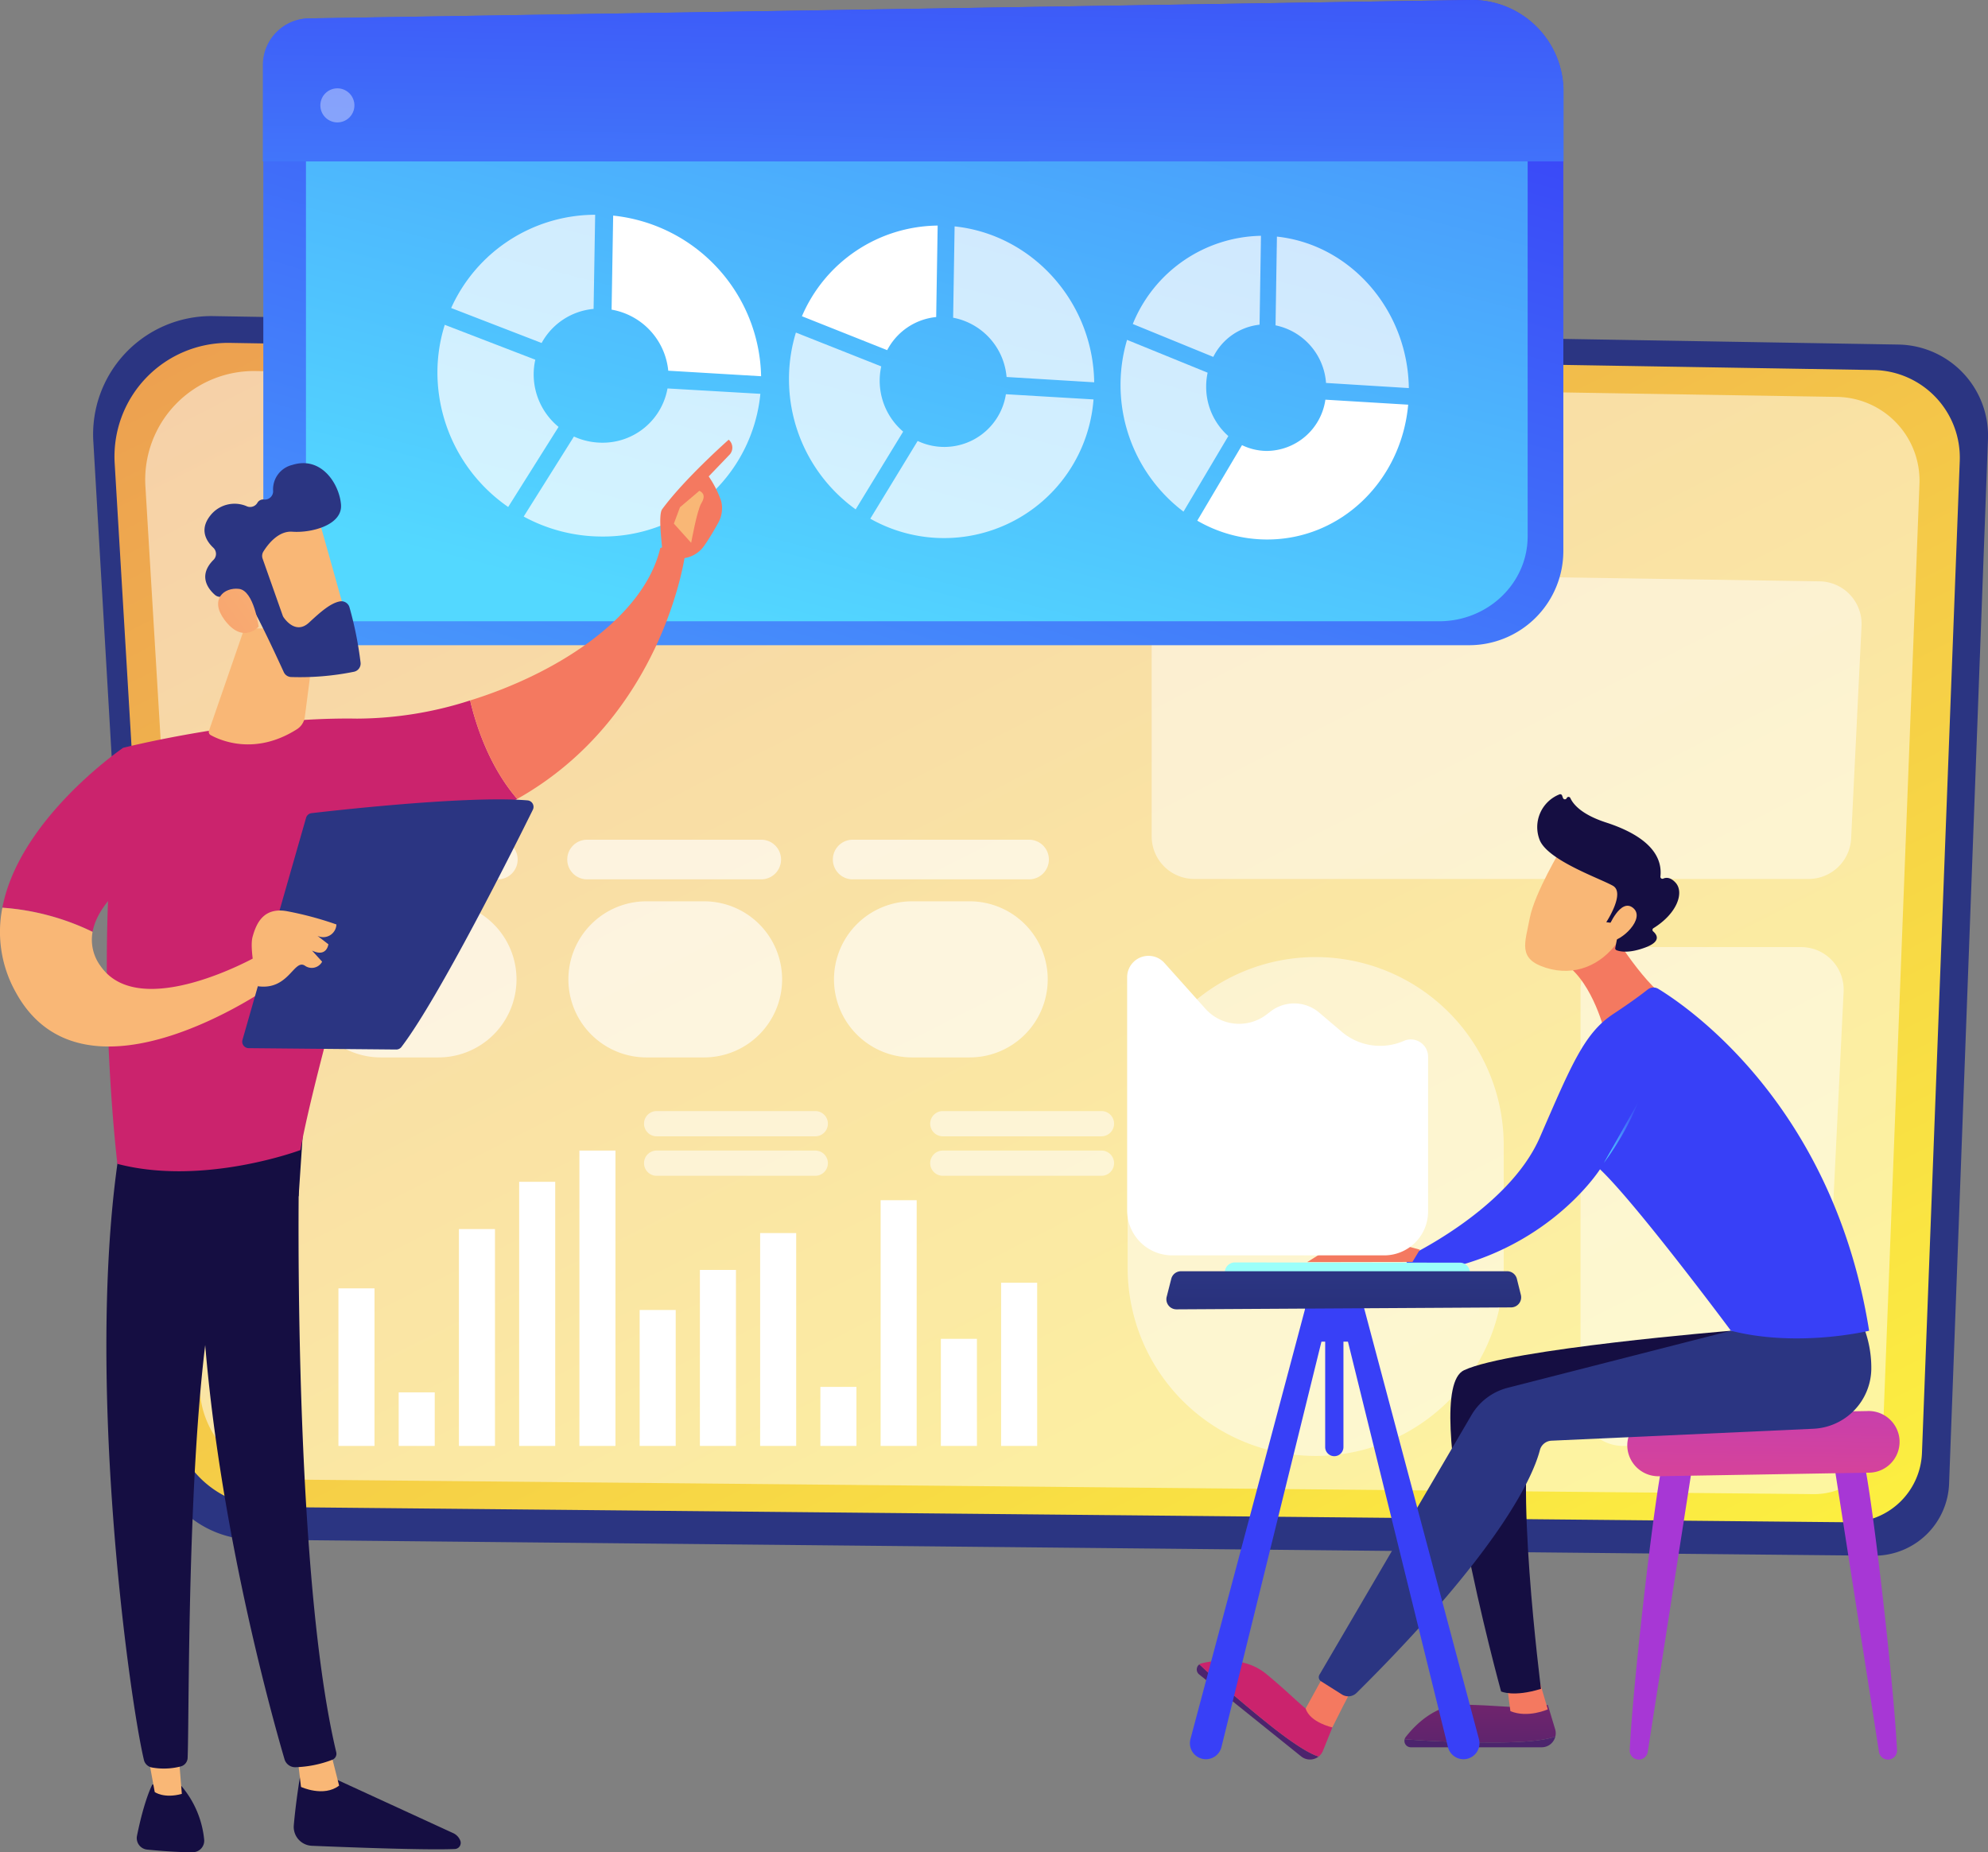 <svg xmlns="http://www.w3.org/2000/svg" xmlns:xlink="http://www.w3.org/1999/xlink" width="320.915" height="299" viewBox="0 0 320.915 299">
  <rect x="0" y="0" width="320.915" height="299" fill="#808080" stroke="none"/>
  <defs>
    <linearGradient id="linear-gradient" x1="-2.273" y1="0.025" x2="-3.061" y2="0.942" gradientUnits="objectBoundingBox">
      <stop offset="0" stop-color="#2b3582"/>
      <stop offset="1" stop-color="#150e42"/>
    </linearGradient>
    <linearGradient id="linear-gradient-2" x1="0.991" y1="1.099" x2="-0.987" y2="-1.381" gradientUnits="objectBoundingBox">
      <stop offset="0" stop-color="#fdf53f"/>
      <stop offset="1" stop-color="#d93c65"/>
    </linearGradient>
    <linearGradient id="linear-gradient-3" x1="-0.322" y1="1.88" x2="0.81" y2="-0.028" gradientUnits="objectBoundingBox">
      <stop offset="0" stop-color="#53d8ff"/>
      <stop offset="1" stop-color="#3840f7"/>
    </linearGradient>
    <linearGradient id="linear-gradient-4" x1="0.244" y1="0.967" x2="1.463" y2="-1.283" xlink:href="#linear-gradient-3"/>
    <linearGradient id="linear-gradient-5" x1="-0.142" y1="4.967" x2="0.746" y2="-1.023" xlink:href="#linear-gradient-3"/>
    <linearGradient id="linear-gradient-6" x1="26.744" y1="-0.484" x2="23.908" y2="6.012" xlink:href="#linear-gradient"/>
    <linearGradient id="linear-gradient-7" x1="102.463" y1="0.5" x2="103.463" y2="0.5" gradientUnits="objectBoundingBox">
      <stop offset="0" stop-color="#f9b776"/>
      <stop offset="1" stop-color="#f47960"/>
    </linearGradient>
    <linearGradient id="linear-gradient-8" x1="33.079" y1="0.031" x2="30.181" y2="0.887" xlink:href="#linear-gradient"/>
    <linearGradient id="linear-gradient-9" x1="66.947" y1="-2.223" x2="59.929" y2="5.384" xlink:href="#linear-gradient"/>
    <linearGradient id="linear-gradient-10" x1="118.672" y1="0.5" x2="119.672" y2="0.5" xlink:href="#linear-gradient-7"/>
    <linearGradient id="linear-gradient-11" x1="23.397" y1="-0.035" x2="21.356" y2="0.806" xlink:href="#linear-gradient"/>
    <linearGradient id="linear-gradient-12" x1="10.362" y1="0.775" x2="11.974" y2="-0.237" gradientUnits="objectBoundingBox">
      <stop offset="0" stop-color="#cb236d"/>
      <stop offset="1" stop-color="#4c246d"/>
    </linearGradient>
    <linearGradient id="linear-gradient-13" x1="-11.839" y1="-0.492" x2="-11.494" y2="0.348" xlink:href="#linear-gradient-7"/>
    <linearGradient id="linear-gradient-14" x1="-38.805" y1="0.04" x2="-37.776" y2="1.767" xlink:href="#linear-gradient-7"/>
    <linearGradient id="linear-gradient-15" x1="-92.426" y1="1.716" x2="-94.302" y2="-0.451" xlink:href="#linear-gradient-7"/>
    <linearGradient id="linear-gradient-16" x1="26.125" y1="1.066" x2="30.173" y2="-1.521" xlink:href="#linear-gradient-12"/>
    <linearGradient id="linear-gradient-17" x1="15.848" y1="0.5" x2="16.848" y2="0.5" xlink:href="#linear-gradient-7"/>
    <linearGradient id="linear-gradient-18" x1="15.177" y1="-0.062" x2="15.69" y2="2.428" xlink:href="#linear-gradient"/>
    <linearGradient id="linear-gradient-19" x1="50.87" y1="0.5" x2="51.87" y2="0.5" xlink:href="#linear-gradient-7"/>
    <linearGradient id="linear-gradient-20" x1="40.085" y1="0.5" x2="41.085" y2="0.5" xlink:href="#linear-gradient-7"/>
    <linearGradient id="linear-gradient-21" x1="16.424" y1="22.848" x2="15.207" y2="24.143" xlink:href="#linear-gradient-7"/>
    <linearGradient id="linear-gradient-22" x1="11.336" y1="15.274" x2="12.38" y2="15.274" xlink:href="#linear-gradient"/>
    <linearGradient id="linear-gradient-23" x1="2.181" y1="-0.829" x2="-4.854" y2="4.854" xlink:href="#linear-gradient-7"/>
    <linearGradient id="linear-gradient-24" x1="-96.117" y1="-0.13" x2="-99.504" y2="1.467" gradientUnits="objectBoundingBox">
      <stop offset="0" stop-color="#a737d5"/>
      <stop offset="1" stop-color="#ef497a"/>
    </linearGradient>
    <linearGradient id="linear-gradient-25" x1="-90.086" y1="0.127" x2="-93.473" y2="1.724" xlink:href="#linear-gradient-24"/>
    <linearGradient id="linear-gradient-26" x1="0.683" y1="-2.467" x2="0.353" y2="2.884" xlink:href="#linear-gradient-24"/>
    <linearGradient id="linear-gradient-27" x1="-35.794" y1="0.5" x2="-34.794" y2="0.5" xlink:href="#linear-gradient-12"/>
    <linearGradient id="linear-gradient-28" x1="-34.99" y1="-6.693" x2="-35.263" y2="0.843" xlink:href="#linear-gradient-12"/>
    <linearGradient id="linear-gradient-29" x1="-134.617" y1="0.5" x2="-133.617" y2="0.5" xlink:href="#linear-gradient-7"/>
    <linearGradient id="linear-gradient-30" x1="-40.686" y1="0.5" x2="-39.686" y2="0.5" xlink:href="#linear-gradient-12"/>
    <linearGradient id="linear-gradient-31" x1="-36.667" y1="-1.867" x2="-36.977" y2="1.1" xlink:href="#linear-gradient-12"/>
    <linearGradient id="linear-gradient-32" x1="-17.529" y1="0.5" x2="-16.529" y2="0.5" xlink:href="#linear-gradient"/>
    <linearGradient id="linear-gradient-33" x1="-104.661" y1="0.5" x2="-103.661" y2="0.5" xlink:href="#linear-gradient-7"/>
    <linearGradient id="linear-gradient-34" x1="-9.486" y1="0.132" x2="-10.128" y2="1.227" xlink:href="#linear-gradient"/>
    <linearGradient id="linear-gradient-35" x1="-54.705" y1="0.85" x2="-54.471" y2="0.282" xlink:href="#linear-gradient-7"/>
    <linearGradient id="linear-gradient-36" x1="-12" y1="0.465" x2="-11.43" y2="1.703" xlink:href="#linear-gradient-3"/>
    <linearGradient id="linear-gradient-37" x1="0" y1="0.5" x2="1" y2="0.5" xlink:href="#linear-gradient-3"/>
    <linearGradient id="linear-gradient-38" x1="-45.906" y1="0.5" x2="-44.906" y2="0.5" xlink:href="#linear-gradient-7"/>
    <linearGradient id="linear-gradient-39" x1="-35.533" y1="-1.639" x2="-36.574" y2="-0.888" xlink:href="#linear-gradient-7"/>
    <linearGradient id="linear-gradient-40" x1="-29.683" y1="-1.403" x2="-28.914" y2="-0.51" xlink:href="#linear-gradient"/>
    <linearGradient id="linear-gradient-41" x1="-149.534" y1="-7.888" x2="-153.811" y2="-5.279" xlink:href="#linear-gradient-7"/>
    <linearGradient id="linear-gradient-42" x1="68.502" y1="-880.211" x2="67.273" y2="-865.879" gradientUnits="objectBoundingBox">
      <stop offset="0" stop-color="#9cfffb"/>
      <stop offset="1" stop-color="#9bfffa"/>
    </linearGradient>
    <linearGradient id="linear-gradient-43" x1="-38.241" y1="1.062" x2="-38.076" y2="2.201" xlink:href="#linear-gradient-3"/>
    <linearGradient id="linear-gradient-44" x1="-35.972" y1="1.048" x2="-35.806" y2="2.187" xlink:href="#linear-gradient-3"/>
    <linearGradient id="linear-gradient-45" x1="-86.628" y1="2.889" x2="-86.243" y2="5.941" xlink:href="#linear-gradient-3"/>
    <linearGradient id="linear-gradient-46" x1="-13.949" y1="-0.055" x2="-14.066" y2="7.991" xlink:href="#linear-gradient"/>
  </defs>
  <g id="Grupo_38316" data-name="Grupo 38316" transform="translate(-456.671 -649.325)">
    <g id="Grupo_38295" data-name="Grupo 38295" transform="translate(471.715 700.343)">
      <g id="Grupo_38289" data-name="Grupo 38289" transform="translate(0 0)">
        <path id="Trazado_82533" data-name="Trazado 82533" d="M879.363,1098.533l-272.435-4.6a19.092,19.092,0,0,0-19.12,20.432l9.377,161.262a16.61,16.61,0,0,0,16.249,15.825l261.876,2.59a12.079,12.079,0,0,0,12.059-11.768l6.266-168.307A14.719,14.719,0,0,0,879.363,1098.533Z" transform="translate(-587.774 -1093.927)" fill="url(#linear-gradient)"/>
        <path id="Trazado_82534" data-name="Trazado 82534" d="M901.681,1136.062l-265.325-4.38a18.351,18.351,0,0,0-18.621,19.439l9.133,153.426a16.008,16.008,0,0,0,15.825,15.056l255.041,2.464a11.64,11.64,0,0,0,11.744-11.2l6.1-160.128A14.143,14.143,0,0,0,901.681,1136.062Z" transform="translate(-614.267 -1127.348)" fill="url(#linear-gradient-2)"/>
      </g>
      <path id="Trazado_82535" data-name="Trazado 82535" d="M933.91,1175.476l-255.118-4.171a17.552,17.552,0,0,0-17.9,18.51l8.781,146.1a15.327,15.327,0,0,0,15.216,14.337l245.23,2.346a11.145,11.145,0,0,0,11.292-10.661l5.867-152.48A13.524,13.524,0,0,0,933.91,1175.476Z" transform="translate(-652.469 -1162.424)" fill="#fff" opacity="0.5"/>
      <g id="Grupo_38294" data-name="Grupo 38294" transform="translate(33.833 41.269)">
        <g id="Grupo_38290" data-name="Grupo 38290" transform="translate(133.154)" opacity="0.49">
          <path id="Trazado_82536" data-name="Trazado 82536" d="M2686.984,1981.679h28.737a6.87,6.87,0,0,1,6.862,7.206l-3.27,66.787a6.87,6.87,0,0,1-6.862,6.534h-25.467a6.87,6.87,0,0,1-6.87-6.87v-66.787A6.87,6.87,0,0,1,2686.984,1981.679Z" transform="translate(-2607.006 -1921.079)" fill="#fff"/>
          <path id="Trazado_82537" data-name="Trazado 82537" d="M2083.8,1453.572l100.855,1.558a6.87,6.87,0,0,1,6.756,7.205l-1.679,34.3a6.871,6.871,0,0,1-6.862,6.534h-99.176a6.87,6.87,0,0,1-6.87-6.87v-35.854A6.87,6.87,0,0,1,2083.8,1453.572Z" transform="translate(-2072.943 -1453.571)" fill="#fff"/>
          <path id="Rectángulo_32476" data-name="Rectángulo 32476" d="M30.354,0h0A30.353,30.353,0,0,1,60.707,30.353V50.174A30.353,30.353,0,0,1,30.354,80.527h0A30.353,30.353,0,0,1,0,50.174V30.354A30.354,30.354,0,0,1,30.354,0Z" transform="translate(0 62.213)" fill="#fff"/>
        </g>
        <g id="Grupo_38292" data-name="Grupo 38292" transform="translate(0 43.27)">
          <g id="Grupo_38291" data-name="Grupo 38291" opacity="0.64">
            <path id="Trazado_82538" data-name="Trazado 82538" d="M1633.108,1830.657h28.114a3.2,3.2,0,1,1,0,6.39h-28.114a3.2,3.2,0,1,1,0-6.39Z" transform="translate(-1544.161 -1830.657)" fill="#fff"/>
            <path id="Trazado_82539" data-name="Trazado 82539" d="M1259.462,1830.657h28.113a3.2,3.2,0,0,1,0,6.39h-28.113a3.2,3.2,0,1,1,0-6.39Z" transform="translate(-1213.391 -1830.657)" fill="#fff"/>
            <path id="Trazado_82540" data-name="Trazado 82540" d="M913.929,1837.047H885.815a3.2,3.2,0,0,1,0-6.39h28.114a3.2,3.2,0,1,1,0,6.39Z" transform="translate(-882.62 -1830.657)" fill="#fff"/>
            <path id="Rectángulo_32477" data-name="Rectángulo 32477" d="M12.6,0h9.3A12.6,12.6,0,0,1,34.5,12.6v0a12.6,12.6,0,0,1-12.6,12.6H12.6A12.6,12.6,0,0,1,0,12.6v0A12.6,12.6,0,0,1,12.6,0Z" transform="translate(85.752 9.94)" fill="#fff"/>
            <path id="Rectángulo_32478" data-name="Rectángulo 32478" d="M12.6,0h9.3A12.6,12.6,0,0,1,34.5,12.6v0a12.6,12.6,0,0,1-12.6,12.6H12.6A12.6,12.6,0,0,1,0,12.6v0A12.6,12.6,0,0,1,12.6,0Z" transform="translate(42.876 9.94)" fill="#fff"/>
            <path id="Rectángulo_32479" data-name="Rectángulo 32479" d="M12.6,0h9.3A12.6,12.6,0,0,1,34.5,12.6v0a12.6,12.6,0,0,1-12.6,12.6H12.6A12.6,12.6,0,0,1,0,12.6v0A12.6,12.6,0,0,1,12.6,0Z" transform="translate(0 9.94)" fill="#fff"/>
          </g>
        </g>
        <g id="Grupo_38293" data-name="Grupo 38293" transform="translate(5.756 93.445)">
          <rect id="Rectángulo_32480" data-name="Rectángulo 32480" width="5.82" height="26.342" transform="translate(112.792 47.682) rotate(180)" fill="#fff"/>
          <rect id="Rectángulo_32481" data-name="Rectángulo 32481" width="5.82" height="17.289" transform="translate(103.068 47.682) rotate(180)" fill="#fff"/>
          <rect id="Rectángulo_32482" data-name="Rectángulo 32482" width="5.82" height="39.664" transform="translate(93.343 47.682) rotate(180)" fill="#fff"/>
          <rect id="Rectángulo_32483" data-name="Rectángulo 32483" width="5.82" height="9.529" transform="translate(83.618 47.682) rotate(180)" fill="#fff"/>
          <rect id="Rectángulo_32484" data-name="Rectángulo 32484" width="5.82" height="34.361" transform="translate(73.893 47.682) rotate(180)" fill="#fff"/>
          <rect id="Rectángulo_32485" data-name="Rectángulo 32485" width="5.82" height="28.412" transform="translate(64.169 47.682) rotate(180)" fill="#fff"/>
          <rect id="Rectángulo_32486" data-name="Rectángulo 32486" width="5.82" height="21.945" transform="translate(54.444 47.682) rotate(180)" fill="#fff"/>
          <rect id="Rectángulo_32487" data-name="Rectángulo 32487" width="5.82" height="47.682" transform="translate(44.719 47.682) rotate(180)" fill="#fff"/>
          <rect id="Rectángulo_32488" data-name="Rectángulo 32488" width="5.82" height="42.638" transform="translate(34.994 47.682) rotate(180)" fill="#fff"/>
          <rect id="Rectángulo_32489" data-name="Rectángulo 32489" width="5.82" height="35.007" transform="translate(25.27 47.682) rotate(180)" fill="#fff"/>
          <rect id="Rectángulo_32490" data-name="Rectángulo 32490" width="5.82" height="8.644" transform="translate(15.545 47.682) rotate(180)" fill="#fff"/>
          <rect id="Rectángulo_32491" data-name="Rectángulo 32491" width="5.82" height="25.437" transform="translate(5.82 47.682) rotate(180)" fill="#fff"/>
        </g>
        <path id="Trazado_82541" data-name="Trazado 82541" d="M1767.293,2267.908H1792.9a2.037,2.037,0,1,1,0,4.074h-25.608a2.037,2.037,0,1,1,0-4.074Z" transform="translate(-1663.974 -2174.463)" fill="#fff" opacity="0.54"/>
        <path id="Trazado_82542" data-name="Trazado 82542" d="M1767.293,2212.359H1792.9a2.037,2.037,0,1,1,0,4.074h-25.608a2.037,2.037,0,1,1,0-4.074Z" transform="translate(-1663.974 -2125.288)" fill="#fff" opacity="0.54"/>
        <path id="Trazado_82543" data-name="Trazado 82543" d="M1364.689,2267.908H1390.3a2.037,2.037,0,0,1,0,4.074h-25.608a2.037,2.037,0,1,1,0-4.074Z" transform="translate(-1307.569 -2174.463)" fill="#fff" opacity="0.54"/>
        <path id="Trazado_82544" data-name="Trazado 82544" d="M1364.689,2212.359H1390.3a2.037,2.037,0,0,1,0,4.074h-25.608a2.037,2.037,0,1,1,0-4.074Z" transform="translate(-1307.569 -2125.288)" fill="#fff" opacity="0.54"/>
      </g>
    </g>
    <g id="Grupo_38301" data-name="Grupo 38301" transform="translate(499.103 649.326)">
      <g id="Grupo_38296" data-name="Grupo 38296">
        <path id="Trazado_82545" data-name="Trazado 82545" d="M1021.757,753.479H834.607a7.5,7.5,0,0,1-7.5-7.5V659.792a7.5,7.5,0,0,1,7.38-7.5l187.478-2.967a14.767,14.767,0,0,1,15,14.765v74.175A15.211,15.211,0,0,1,1021.757,753.479Z" transform="translate(-827.034 -649.326)" fill="url(#linear-gradient-3)"/>
        <path id="Trazado_82546" data-name="Trazado 82546" d="M1070.024,799.378H894.157a6.906,6.906,0,0,1-7.046-6.756V714.971a6.9,6.9,0,0,1,6.935-6.755l176.176-2.673c7.749-.117,14.1,5.873,14.1,13.3v66.829C1084.318,793.243,1077.918,799.378,1070.024,799.378Z" transform="translate(-880.151 -699.09)" fill="url(#linear-gradient-4)"/>
        <path id="Trazado_82547" data-name="Trazado 82547" d="M1036.422,675.378V664.093a14.781,14.781,0,0,0-15.018-14.765l-187.524,2.967a7.538,7.538,0,0,0-7.426,7.5v15.586Z" transform="translate(-826.455 -649.326)" fill="url(#linear-gradient-5)"/>
        <circle id="Elipse_516" data-name="Elipse 516" cx="2.75" cy="2.75" r="2.75" transform="matrix(0.23, -0.973, 0.973, 0.23, 8.722, 19.052)" fill="#fff" opacity="0.37"/>
      </g>
      <g id="Grupo_38300" data-name="Grupo 38300" transform="translate(28.18 34.664)">
        <g id="Grupo_38297" data-name="Grupo 38297">
          <path id="Trazado_82548" data-name="Trazado 82548" d="M1105.958,972.116a10.64,10.64,0,0,1,8.388-5.5l.254-15.2a25.552,25.552,0,0,0-23.245,15.054Z" transform="translate(-1089.138 -951.413)" fill="#fff" opacity="0.74" style="mix-blend-mode: soft-light;isolation: isolate"/>
          <path id="Trazado_82549" data-name="Trazado 82549" d="M1317,967.807a11.109,11.109,0,0,1,9.147,9.858l14.989.892a26.642,26.642,0,0,0-23.883-25.93Z" transform="translate(-1288.885 -952.488)" fill="#fff"/>
          <path id="Trazado_82550" data-name="Trazado 82550" d="M1216.6,1195.783a10.629,10.629,0,0,1-10.659,8.757,11.018,11.018,0,0,1-4.446-.994l-8.11,12.917a26.459,26.459,0,0,0,12.556,3.224,25.5,25.5,0,0,0,25.65-23.035Z" transform="translate(-1179.459 -1167.742)" fill="#fff" opacity="0.74" style="mix-blend-mode: soft-light;isolation: isolate"/>
          <path id="Trazado_82551" data-name="Trazado 82551" d="M1083.452,1135.689l8.131-12.927a10.986,10.986,0,0,1-4.017-8.467,10.722,10.722,0,0,1,.266-2.379l-14.618-5.632a25.616,25.616,0,0,0-1.184,7.73A26.429,26.429,0,0,0,1083.452,1135.689Z" transform="translate(-1072.03 -1088.514)" fill="#fff" opacity="0.74" style="mix-blend-mode: soft-light;isolation: isolate"/>
        </g>
        <g id="Grupo_38298" data-name="Grupo 38298" transform="translate(56.751 1.749)">
          <path id="Trazado_82552" data-name="Trazado 82552" d="M1598.572,986.765a10.032,10.032,0,0,1,7.909-5.345l.239-14.764a24.093,24.093,0,0,0-21.911,14.634Z" transform="translate(-1582.719 -966.655)" fill="#fff"/>
          <path id="Trazado_82553" data-name="Trazado 82553" d="M1797.517,982.552a10.659,10.659,0,0,1,8.627,9.568l14.143.859c-.18-12.979-9.985-23.856-22.531-25.169Z" transform="translate(-1771.019 -967.678)" fill="#fff" opacity="0.74" style="mix-blend-mode: soft-light;isolation: isolate"/>
          <path id="Trazado_82554" data-name="Trazado 82554" d="M1702.861,1203.908a10.067,10.067,0,0,1-14.245,7.545L1680.969,1224a24.2,24.2,0,0,0,36.036-19.252Z" transform="translate(-1667.845 -1176.683)" fill="#fff" opacity="0.74" style="mix-blend-mode: soft-light;isolation: isolate"/>
          <path id="Trazado_82555" data-name="Trazado 82555" d="M1577.362,1145.721l7.665-12.554a10.8,10.8,0,0,1-3.537-10.529l-13.777-5.459a25.559,25.559,0,0,0-1.115,7.5A25.87,25.87,0,0,0,1577.362,1145.721Z" transform="translate(-1566.597 -1099.907)" fill="#fff" opacity="0.74" style="mix-blend-mode: soft-light;isolation: isolate"/>
        </g>
        <g id="Grupo_38299" data-name="Grupo 38299" transform="translate(110.272 3.4)">
          <path id="Trazado_82556" data-name="Trazado 82556" d="M2063.2,1000.588a9.483,9.483,0,0,1,7.47-5.2l.226-14.349a22.777,22.777,0,0,0-20.69,14.237Z" transform="translate(-2048.228 -981.039)" fill="#fff" opacity="0.74" style="mix-blend-mode: soft-light;isolation: isolate"/>
          <path id="Trazado_82557" data-name="Trazado 82557" d="M2251.059,996.47a10.247,10.247,0,0,1,8.151,9.3l13.366.828c-.17-12.619-9.438-23.186-21.292-24.451Z" transform="translate(-2226.038 -982.016)" fill="#fff" opacity="0.74" style="mix-blend-mode: soft-light;isolation: isolate"/>
          <path id="Trazado_82558" data-name="Trazado 82558" d="M2161.664,1211.579a9.642,9.642,0,0,1-9.5,8.275,9.353,9.353,0,0,1-3.96-.935l-7.221,12.192a22.52,22.52,0,0,0,11.181,3.039c12.013.054,21.765-9.5,22.865-21.763Z" transform="translate(-2128.595 -1185.125)" fill="#fff"/>
          <path id="Trazado_82559" data-name="Trazado 82559" d="M2043.172,1155.181l7.238-12.2a10.605,10.605,0,0,1-3.577-7.986,10.715,10.715,0,0,1,.236-2.244l-13.007-5.3a25.661,25.661,0,0,0,9.109,27.727Z" transform="translate(-2033.01 -1110.653)" fill="#fff" opacity="0.74" style="mix-blend-mode: soft-light;isolation: isolate"/>
        </g>
      </g>
    </g>
    <g id="Grupo_38306" data-name="Grupo 38306" transform="translate(456.671 720.304)">
      <path id="Trazado_82560" data-name="Trazado 82560" d="M871.064,3139.388s-.792,4.481-1.18,8.917a3.056,3.056,0,0,0,2.924,3.311c5.907.246,18.542.725,23.076.522a.994.994,0,0,0,.875-1.362,2.226,2.226,0,0,0-1.139-1.2l-20.871-9.592Z" transform="translate(-822.458 -2924.634)" fill="url(#linear-gradient-6)"/>
      <path id="Trazado_82561" data-name="Trazado 82561" d="M874.6,3110.057l.636,5.36s3.656,1.7,6.153-.215l-1.514-5.973Z" transform="translate(-826.646 -2897.935)" fill="url(#linear-gradient-7)"/>
      <path id="Trazado_82562" data-name="Trazado 82562" d="M750.892,2238.281c-.275,1.4-1.474,69.848,5.842,100.521a1.042,1.042,0,0,1-.611,1.211,18.13,18.13,0,0,1-5.959,1.211,1.793,1.793,0,0,1-1.779-1.287c-2.091-7.117-12.113-42.774-13.42-76.836-1.461-38.062,0-1.3,0-1.3l.857-23.527Z" transform="translate(-702.456 -2126.925)" fill="url(#linear-gradient-8)"/>
      <path id="Trazado_82563" data-name="Trazado 82563" d="M651.6,3159.759s-1.26,2.262-2.48,8.273a1.864,1.864,0,0,0,1.641,2.233c1.951.192,4.953.439,7.358.422a1.859,1.859,0,0,0,1.84-2.074,15.68,15.68,0,0,0-3.66-8.6Z" transform="translate(-627.005 -2942.667)" fill="url(#linear-gradient-9)"/>
      <path id="Trazado_82564" data-name="Trazado 82564" d="M661.383,3097.252l1.486,8.105s1.469,1.093,4.376.3l-.709-8.721Z" transform="translate(-637.892 -2887.053)" fill="url(#linear-gradient-10)"/>
      <path id="Trazado_82565" data-name="Trazado 82565" d="M608.629,2227.382c-5.984,36.114,1.3,89.258,3.754,99.659a1.621,1.621,0,0,0,1.31,1.232,10.888,10.888,0,0,0,4.68-.187,1.487,1.487,0,0,0,1.069-1.369c.329-8.409-.264-60.035,5.312-80.437a4.635,4.635,0,0,1,1.788-2.557l10.822-7.694.83-12.436Z" transform="translate(-589.153 -2113.926)" fill="url(#linear-gradient-11)"/>
      <g id="Grupo_38302" data-name="Grupo 38302" transform="translate(17.242 17.254)">
        <path id="Trazado_82566" data-name="Trazado 82566" d="M647.292,1637.664c-17.933-.3-37.72,4.709-37.72,4.709-5.346,31.19-.935,67.166-.935,67.166,13.883,3.641,29.544-2.226,29.544-2.226,2.307-13.037,13.074-49.727,13.074-49.727a59.07,59.07,0,0,0,21.924-6.958c-4.534-5.256-6.671-11.943-7.6-15.9A60.164,60.164,0,0,1,647.292,1637.664Z" transform="translate(-606.927 -1609.891)" fill="url(#linear-gradient-12)"/>
        <path id="Trazado_82567" data-name="Trazado 82567" d="M1152.74,1419.605a3.431,3.431,0,0,0-3.991-1.121c-2.639,11.147-16.476,20.186-30.692,24.6.928,3.953,3.066,10.64,7.6,15.9C1149.249,1445.719,1152.74,1419.605,1152.74,1419.605Z" transform="translate(-1059.405 -1418.246)" fill="url(#linear-gradient-13)"/>
      </g>
      <g id="Grupo_38303" data-name="Grupo 38303" transform="translate(106.586 0)">
        <path id="Trazado_82568" data-name="Trazado 82568" d="M1389.089,1287.035c.184.586-1.95,1.478-3.207-.918-.044-1.149-.742-6.07-.056-7.005,3.655-4.984,10.743-11.231,10.743-11.231a1.686,1.686,0,0,1,.211,2.343l-3.438,3.582a16.639,16.639,0,0,1,2.008,3.968,4.818,4.818,0,0,1-.48,3.546c-.6,1.087-1.427,2.5-2.205,3.607A4.757,4.757,0,0,1,1389.089,1287.035Z" transform="translate(-1385.526 -1267.88)" fill="url(#linear-gradient-14)"/>
        <path id="Trazado_82569" data-name="Trazado 82569" d="M1408.775,1339.762l-3.133,2.656-.984,2.644,2.793,3.1s.939-5.247,1.637-6.383S1409.425,1340.094,1408.775,1339.762Z" transform="translate(-1402.463 -1331.514)" fill="url(#linear-gradient-15)"/>
      </g>
      <path id="Trazado_82570" data-name="Trazado 82570" d="M486.381,1718.677l-6.878-17.364s-16.75,11.381-19.505,25.811a39.642,39.642,0,0,1,14.561,3.9C475.8,1724.213,486.381,1718.677,486.381,1718.677Z" transform="translate(-459.616 -1651.577)" fill="url(#linear-gradient-16)"/>
      <path id="Trazado_82571" data-name="Trazado 82571" d="M498.074,1934.139s-18.806,10.628-25.152,1.553a7.134,7.134,0,0,1-1.308-5.543,39.644,39.644,0,0,0-14.561-3.9,19.916,19.916,0,0,0,2.165,13.653c11.115,20.333,41.345-1.124,41.345-1.124Z" transform="translate(-456.671 -1850.699)" fill="url(#linear-gradient-17)"/>
      <g id="Grupo_38304" data-name="Grupo 38304" transform="translate(39.102 58.064)">
        <path id="Trazado_82572" data-name="Trazado 82572" d="M797.473,1812.709l10.264-35.844a1.045,1.045,0,0,1,.884-.753c1.86-.217,7.248-.826,13.469-1.352,7.494-.634,16.2-1.147,21.4-.71a1.049,1.049,0,0,1,.857,1.509c-2.957,5.983-15.122,30.321-21.214,38.293a1.052,1.052,0,0,1-.846.415l-23.814-.221A1.049,1.049,0,0,1,797.473,1812.709Z" transform="translate(-797.432 -1773.888)" fill="url(#linear-gradient-18)"/>
        <path id="Trazado_82573" data-name="Trazado 82573" d="M811.762,1942.456s-1.43-5.879-.853-7.965,1.694-4.768,5.419-4.172a54.5,54.5,0,0,1,8.118,2.165,2.132,2.132,0,0,1-3.053,1.84l1.755,1.358s-.251,2.175-2.642,1.013l1.633,1.8a1.9,1.9,0,0,1-2.786.641C817.594,1937.992,816.751,1943.164,811.762,1942.456Z" transform="translate(-809.241 -1912.294)" fill="url(#linear-gradient-19)"/>
      </g>
      <path id="Trazado_82574" data-name="Trazado 82574" d="M756.117,1533.406l-5.706,16.5a.6.6,0,0,0,.271.716c1.555.86,7.159,3.346,13.912-.936a2.8,2.8,0,0,0,1.289-2l1.848-14.282Z" transform="translate(-716.675 -1502.937)" fill="url(#linear-gradient-20)"/>
      <g id="Grupo_38305" data-name="Grupo 38305" transform="translate(33.009 3.781)">
        <path id="Trazado_82575" data-name="Trazado 82575" d="M804.034,1364.61c.167.237,5.291,18.748,5.291,18.748l-10.632,2.7-7.463-16.823S801.23,1360.636,804.034,1364.61Z" transform="translate(-785.85 -1356.362)" fill="url(#linear-gradient-21)"/>
        <path id="Trazado_82576" data-name="Trazado 82576" d="M753.72,1316.256l3.235,9.163a1.34,1.34,0,0,0,.169.328c.439.624,2.107,2.659,4.085.826,1.8-1.664,3.458-3.155,4.994-3.426a1.356,1.356,0,0,1,1.544.974,58.656,58.656,0,0,1,1.788,8.931,1.354,1.354,0,0,1-1.1,1.459,43.74,43.74,0,0,1-10.155.844,1.358,1.358,0,0,1-1.144-.788c-1.013-2.213-4.116-8.929-5.271-10.666-1.083-1.631-3.739-1.585-4.853-1.486a1.334,1.334,0,0,1-1-.327c-.974-.854-2.829-3.035-.22-5.646a1.359,1.359,0,0,0-.031-1.957c-1.12-1.053-2.318-2.921-.452-5.238a4.973,4.973,0,0,1,5.936-1.42,1.358,1.358,0,0,0,1.635-.6,1.074,1.074,0,0,1,1.108-.518,1.337,1.337,0,0,0,1.427-1.371,4.053,4.053,0,0,1,3.13-4.229c4.644-1.445,7.54,3.041,7.827,6.389s-4.837,4.629-7.851,4.4c-2.291-.172-3.992,2.1-4.676,3.2A1.346,1.346,0,0,0,753.72,1316.256Z" transform="translate(-744.335 -1300.826)" fill="url(#linear-gradient-22)"/>
        <path id="Trazado_82577" data-name="Trazado 82577" d="M770.041,1483.648s-.75-5.812-3.168-6.1-4.771,1.7-2.367,4.965C767.5,1486.573,770.041,1483.648,770.041,1483.648Z" transform="translate(-761.301 -1457.248)" fill="url(#linear-gradient-23)"/>
      </g>
    </g>
    <g id="Grupo_38315" data-name="Grupo 38315" transform="translate(644.956 777.533)">
      <g id="Grupo_38307" data-name="Grupo 38307" transform="translate(74.4 99.574)">
        <path id="Trazado_82578" data-name="Trazado 82578" d="M3041.147,2698.554c1,1.479,4.974,34.98,5.6,47.354a1.466,1.466,0,0,1-2.914.294l-7.269-46.582Z" transform="translate(-3003.205 -2691.188)" fill="url(#linear-gradient-24)"/>
        <path id="Trazado_82579" data-name="Trazado 82579" d="M2754.893,2698.554c-1,1.479-4.974,34.98-5.6,47.354a1.466,1.466,0,0,0,2.914.294l7.27-46.582Z" transform="translate(-2748.903 -2691.188)" fill="url(#linear-gradient-25)"/>
        <path id="Trazado_82580" data-name="Trazado 82580" d="M2789.835,2639.109l0,.365a4.98,4.98,0,0,1-5.075,4.832l-33.6.571a5.023,5.023,0,0,1-5.259-4.559l-.018-.334a4.961,4.961,0,0,1,5.064-5.024l33.614-.6A5,5,0,0,1,2789.835,2639.109Z" transform="translate(-2745.881 -2634.357)" fill="url(#linear-gradient-26)"/>
      </g>
      <g id="Grupo_38311" data-name="Grupo 38311" transform="translate(4.903)">
        <g id="Grupo_38308" data-name="Grupo 38308" transform="translate(33.52 146.975)">
          <path id="Trazado_82581" data-name="Trazado 82581" d="M2446.925,3093.061c5.973,0,8.615-.513,9.8-.98a2.266,2.266,0,0,1-2.207,1.755h-21.13a1.028,1.028,0,0,1-.99-1.3C2434.8,3092.732,2439.918,3093.061,2446.925,3093.061Z" transform="translate(-2432.358 -3086.958)" fill="url(#linear-gradient-27)"/>
          <path id="Trazado_82582" data-name="Trazado 82582" d="M2432.672,3053.014a1,1,0,0,1,.173-.359c1.61-2.055,4.843-5.282,9.241-5.22,6.443.09,8.69.79,13.7.039l1.181,3.916a2.247,2.247,0,0,1,.036,1.167c-1.182.468-3.824.98-9.8.98C2440.2,3053.537,2435.081,3053.208,2432.672,3053.014Z" transform="translate(-2432.636 -3047.434)" fill="url(#linear-gradient-28)"/>
        </g>
        <path id="Trazado_82583" data-name="Trazado 82583" d="M2581.765,3011.015l1.45,4.931s-3.212,1.462-6.037.289l-.555-4.272Z" transform="translate(-2526.549 -2868.219)" fill="url(#linear-gradient-29)"/>
        <g id="Grupo_38309" data-name="Grupo 38309" transform="translate(0 139.846)">
          <path id="Trazado_82584" data-name="Trazado 82584" d="M2151.667,3000.217c4.656,3.741,7.035,5,8.248,5.376a2.263,2.263,0,0,1-2.815-.021l-16.471-13.235a1.024,1.024,0,0,1,.037-1.627C2142.422,2992.37,2146.205,2995.829,2151.667,3000.217Z" transform="translate(-2140.244 -2990.092)" fill="url(#linear-gradient-30)"/>
          <path id="Trazado_82585" data-name="Trazado 82585" d="M2143.915,2985.933a.989.989,0,0,1,.359-.171c2.536-.586,7.068-1.065,10.458,1.738,4.966,4.106,6.281,6.055,10.652,8.609l-1.52,3.778a2.225,2.225,0,0,1-.7.928c-1.212-.377-3.592-1.635-8.248-5.376C2149.455,2991.051,2145.672,2987.592,2143.915,2985.933Z" transform="translate(-2143.494 -2985.314)" fill="url(#linear-gradient-31)"/>
        </g>
        <path id="Trazado_82586" data-name="Trazado 82586" d="M2542.265,2521.407s-35.759,2.92-43.094,6.373,5.986,51.852,5.986,51.852,2,.961,6.441-.42c0,0-4.557-35.717-1.166-43.461l38.717-6.333Z" transform="translate(-2456.032 -2434.793)" fill="url(#linear-gradient-32)"/>
        <path id="Trazado_82587" data-name="Trazado 82587" d="M2301.262,3003.876c-.332.3-3.553,6.8-3.553,6.8s-3.585-.776-4.317-3.045l3.227-5.863Z" transform="translate(-2275.819 -2860.032)" fill="url(#linear-gradient-33)"/>
        <path id="Trazado_82588" data-name="Trazado 82588" d="M2399.957,2518.8a18.1,18.1,0,0,1,1.118,6.53,9.8,9.8,0,0,1-9.356,9.592l-42.272,1.927a2.028,2.028,0,0,0-1.872,1.524c-.994,3.843-5.849,15.642-29.583,39.186a1.914,1.914,0,0,1-2.367.258l-3.378-2.134a.778.778,0,0,1-.256-1.051L2336.6,2532.6a9.525,9.525,0,0,1,5.788-4.292l36.029-9.21Z" transform="translate(-2292.187 -2432.489)" fill="url(#linear-gradient-34)"/>
        <path id="Trazado_82589" data-name="Trazado 82589" d="M2658.812,1946.636s4.529,8.007,9.146,11.886l-9.543,5.325s-2.15-8.476-7.063-10.958Z" transform="translate(-2592.702 -1925.977)" fill="url(#linear-gradient-35)"/>
        <path id="Trazado_82590" data-name="Trazado 82590" d="M2507.868,2093.932s-11.412,2.781-22.305,0c0,0-15.242-20.49-21.139-26.067,0,0-9.406,14.843-30.342,16.946l-1.168-2.609s16.667-7.683,21.8-19.489,7.192-16.841,11.86-19.921c2.907-1.918,4.648-3.229,5.548-3.944a1.493,1.493,0,0,1,1.709-.109C2478.784,2041.758,2502.095,2057.724,2507.868,2093.932Z" transform="translate(-2399.33 -2007.319)" fill="url(#linear-gradient-36)"/>
        <path id="Trazado_82591" data-name="Trazado 82591" d="M2718.546,2198.219a45.254,45.254,0,0,1-5.64,10Z" transform="translate(-2647.193 -2148.691)" fill="url(#linear-gradient-37)"/>
        <path id="Trazado_82592" data-name="Trazado 82592" d="M2313.819,2389.022l-2.357-.628-7.155-1.657a3.317,3.317,0,0,0-2.515.424l-6.152,3.871,16.99-.029Z" transform="translate(-2277.808 -2315.501)" fill="url(#linear-gradient-38)"/>
        <g id="Grupo_38310" data-name="Grupo 38310" transform="translate(53.014)">
          <path id="Trazado_82593" data-name="Trazado 82593" d="M2608.151,1842.007s-4.4,7.316-5.165,11.359-1.99,6.571,2.613,8.012,8.879-.383,11.563-4.157c0,0,4.191-5.809,3.773-8.469S2608.151,1842.007,2608.151,1842.007Z" transform="translate(-2602.245 -1833.355)" fill="url(#linear-gradient-39)"/>
          <path id="Trazado_82594" data-name="Trazado 82594" d="M2630.865,1787.341l-.6-.078s3.116-4.709,1.077-5.877-10.348-4.034-11.792-7.307a5.683,5.683,0,0,1,3.2-7.463.32.32,0,0,1,.384.2l.147.4a.323.323,0,0,0,.6.017.321.321,0,0,1,.585-.012c.445.981,1.777,2.655,5.774,3.951,5.67,1.838,9.2,4.7,8.767,8.725a.323.323,0,0,0,.461.328c.463-.2,1.166-.237,1.982.655,1.419,1.552.307,4.947-3.568,7.349a.321.321,0,0,0-.052.515c.58.5,1.4,1.6-1.227,2.59-2.682,1.009-4.146.668-4.687.451a.323.323,0,0,1-.2-.363l.689-3.53a.323.323,0,0,0-.274-.382Z" transform="translate(-2617.174 -1766.604)" fill="url(#linear-gradient-40)"/>
          <path id="Trazado_82595" data-name="Trazado 82595" d="M2719.431,1926.923s1.942-4.788,3.982-3.1-1.885,5.4-3.7,5.353Z" transform="translate(-2705.984 -1905.46)" fill="url(#linear-gradient-41)"/>
        </g>
      </g>
      <g id="Grupo_38313" data-name="Grupo 38313" transform="translate(9.476 75.586)">
        <g id="Grupo_38312" data-name="Grupo 38312">
          <path id="Trazado_82596" data-name="Trazado 82596" d="M2218.094,2428.582c-.028,0-.055,0-.083,0l-36.3-.036a1.622,1.622,0,1,1,0-3.243l36.3.036a1.622,1.622,0,0,1,.079,3.241Z" transform="translate(-2180.093 -2425.304)" fill="url(#linear-gradient-42)"/>
        </g>
      </g>
      <g id="Grupo_38314" data-name="Grupo 38314" transform="translate(0 77.008)">
        <path id="Trazado_82597" data-name="Trazado 82597" d="M2349.873,2469.743c.158.657,15.3,57.456,19.142,71.855a2.583,2.583,0,1,1-5,1.31l-16.811-68.161Z" transform="translate(-2318.556 -2466.066)" fill="url(#linear-gradient-43)"/>
        <path id="Trazado_82598" data-name="Trazado 82598" d="M2149.777,2469.743c-.159.657-15.3,57.456-19.143,71.855a2.583,2.583,0,1,0,5,1.31l16.811-68.161Z" transform="translate(-2126.753 -2466.066)" fill="url(#linear-gradient-44)"/>
        <path id="Trazado_82599" data-name="Trazado 82599" d="M2292.653,2453.558h9.432v7.575a1.96,1.96,0,0,1-1.948,1.971h-1.294v17.014a1.474,1.474,0,1,1-2.949,0V2463.1h-.657a2.6,2.6,0,0,1-2.585-2.616Z" transform="translate(-2270.261 -2451.739)" fill="url(#linear-gradient-45)"/>
        <path id="Trazado_82600" data-name="Trazado 82600" d="M2152.528,2437.7h-52.666a1.618,1.618,0,0,0-1.563,1.225l-.735,2.884a1.629,1.629,0,0,0,1.572,2.042l54.04-.314a1.629,1.629,0,0,0,1.556-2.032l-.639-2.569A1.618,1.618,0,0,0,2152.528,2437.7Z" transform="translate(-2097.512 -2437.702)" fill="url(#linear-gradient-46)"/>
      </g>
    </g>
    <path id="Trazado_82601" data-name="Trazado 82601" d="M2090.892,2010.212v24.995a7.076,7.076,0,0,1-7.076,7.076h-34.234a7.268,7.268,0,0,1-7.268-7.267v-37.634a3.45,3.45,0,0,1,6.022-2.3l6.615,7.394a7.3,7.3,0,0,0,9.884.918l.634-.487a6.243,6.243,0,0,1,7.851.192l3.623,3.081a9.576,9.576,0,0,0,10.041,1.478h0A2.79,2.79,0,0,1,2090.892,2010.212Z" transform="translate(-1403.692 -1190.307)" fill="#fff"/>
  </g>
</svg>
